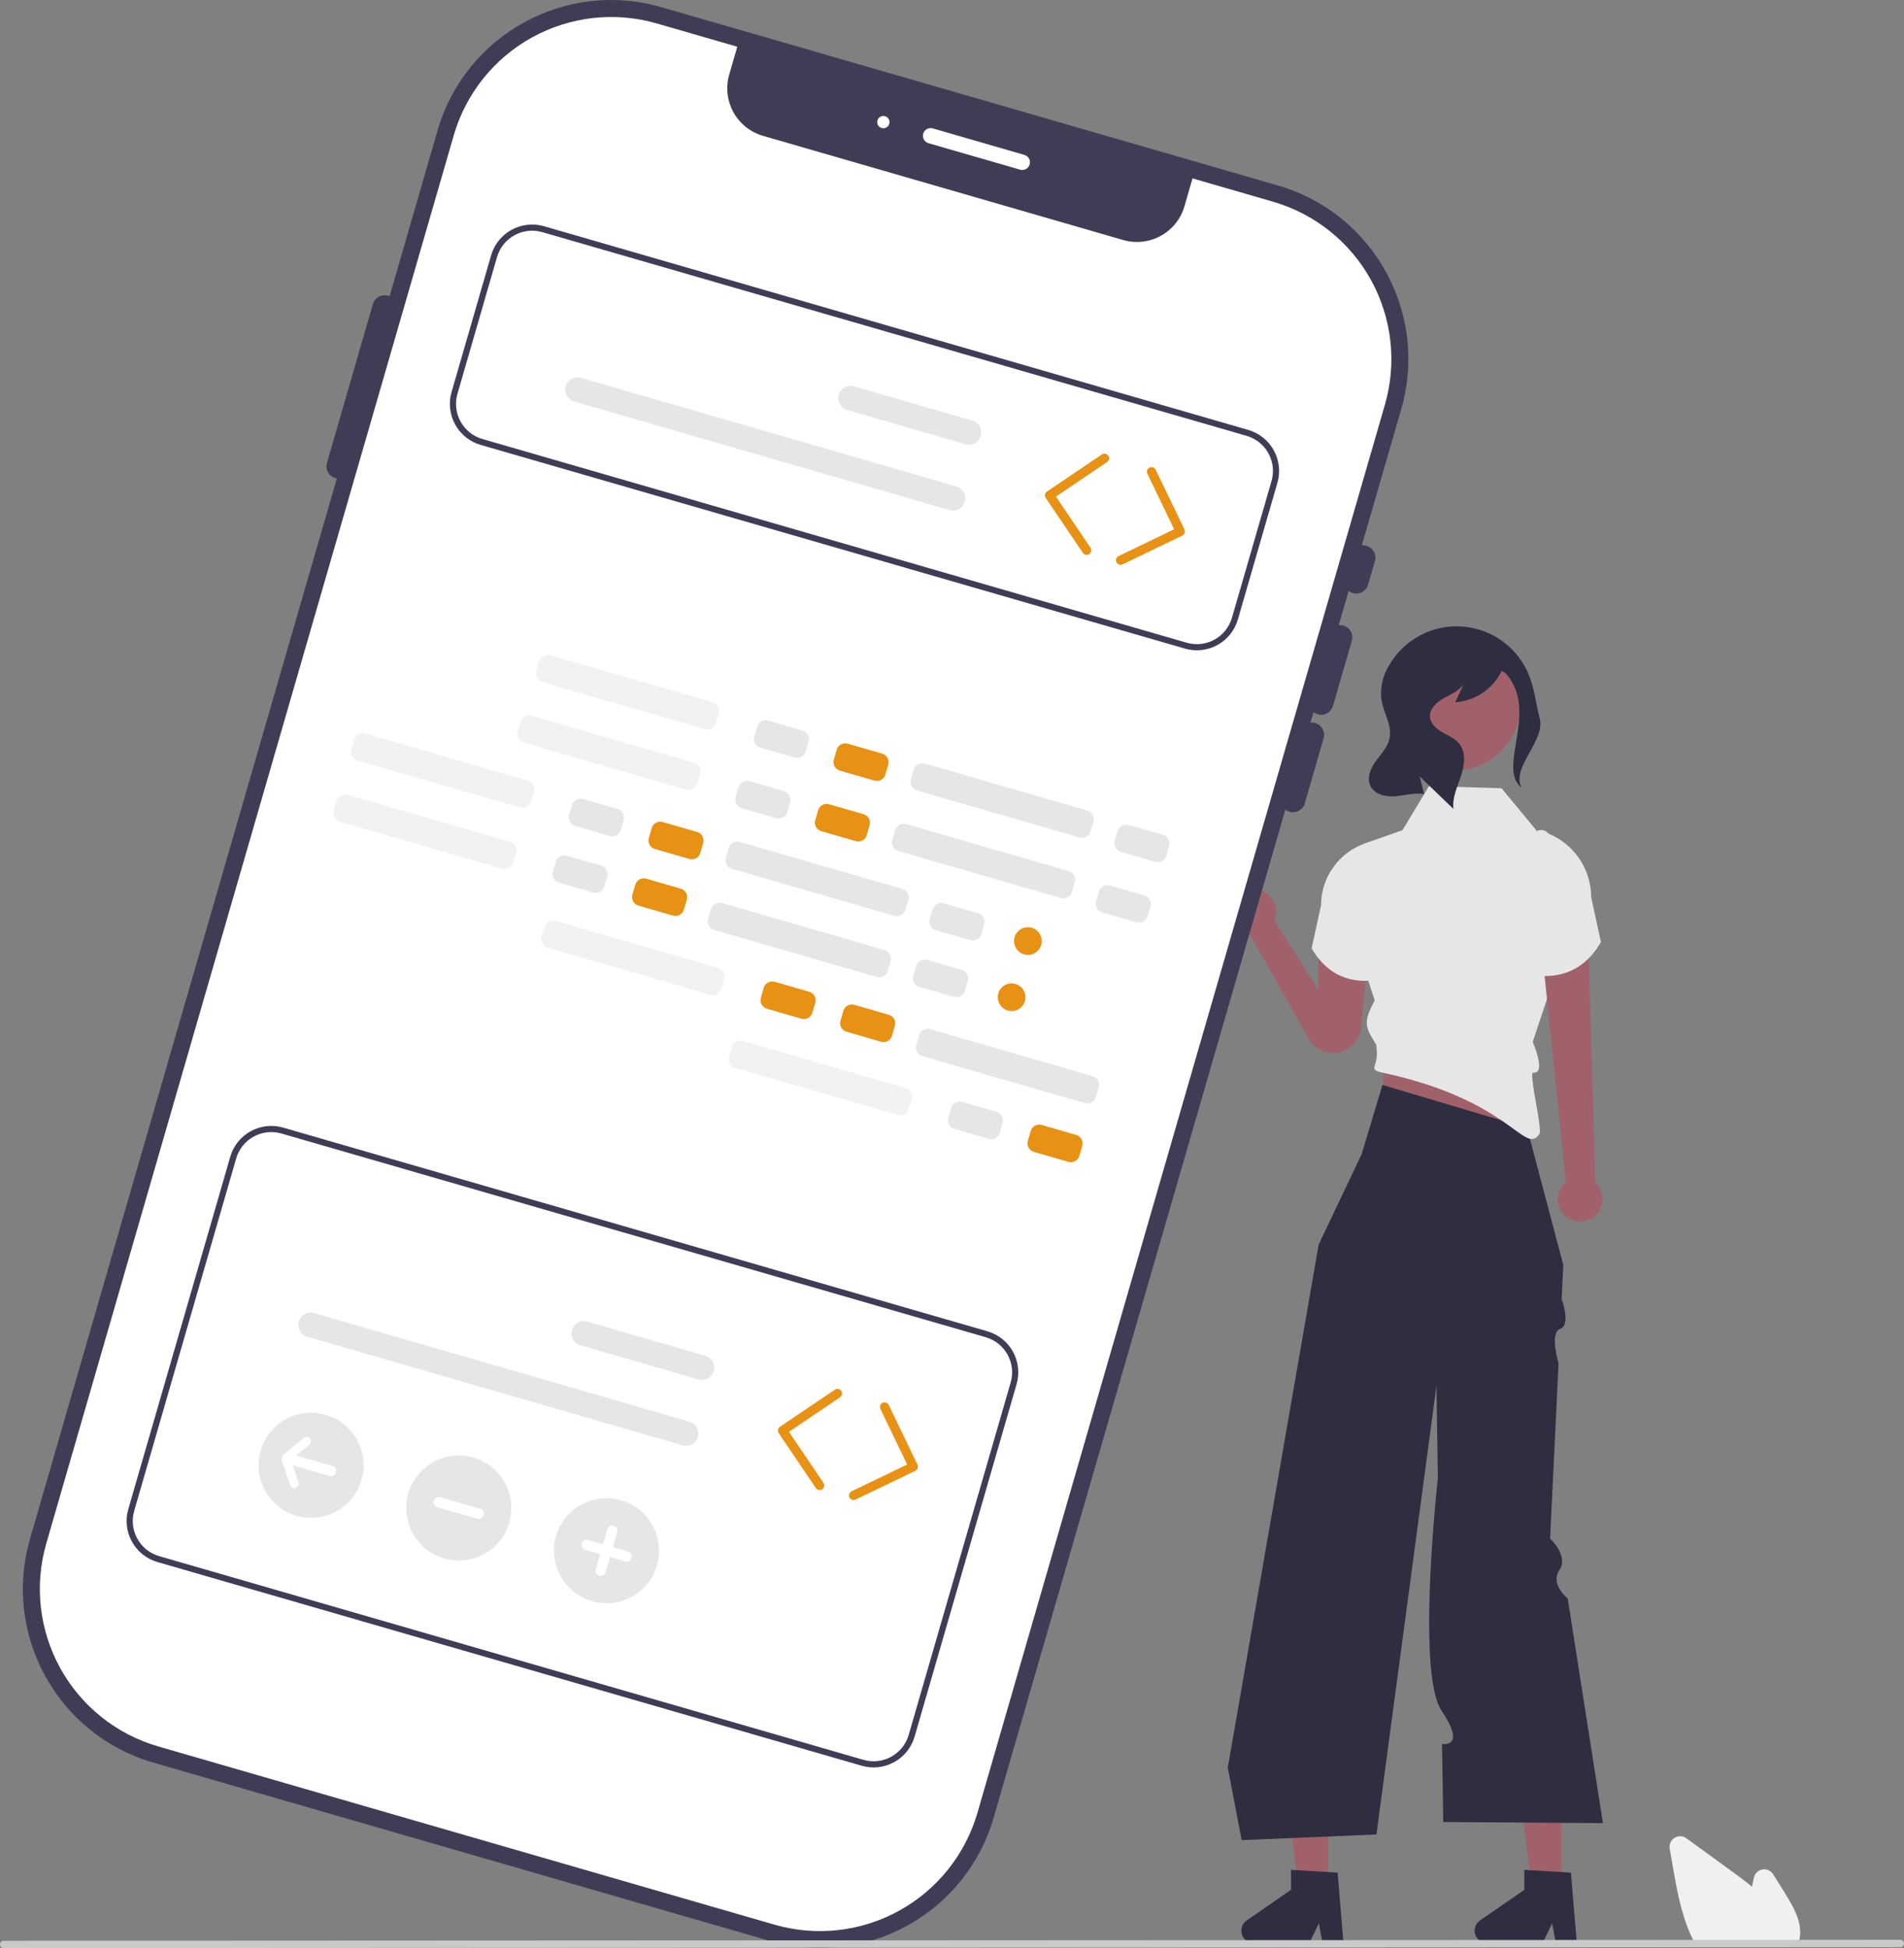 <svg width="430" height="440" viewBox="0 0 430 440" fill="none" xmlns="http://www.w3.org/2000/svg">
<rect x="0" y="0" width="430" height="440" fill="#808080" stroke="none"/>
<g clip-path="url(#clip0_614_141)">
<path d="M352.628 427.466H346.041L342.906 402.06H352.628V427.466Z" fill="#A0616A"/>
<path d="M354.778 422.954L344.254 422.326V426.835L334.248 433.744C333.753 434.086 333.381 434.576 333.185 435.144C332.989 435.711 332.98 436.327 333.159 436.9C333.338 437.473 333.695 437.975 334.179 438.33C334.663 438.686 335.248 438.878 335.848 438.878H348.378L350.538 434.418L351.381 438.878H356.105L354.778 422.954Z" fill="#2F2E41"/>
<path d="M299.94 427.466H293.353L290.217 402.06H299.94V427.466Z" fill="#A0616A"/>
<path d="M302.09 422.954L291.565 422.326V426.835L281.559 433.744C281.065 434.086 280.692 434.576 280.497 435.144C280.301 435.711 280.291 436.327 280.47 436.9C280.649 437.473 281.006 437.975 281.49 438.33C281.974 438.686 282.559 438.878 283.159 438.878H295.689L297.849 434.418L298.692 438.878H303.417L302.09 422.954Z" fill="#2F2E41"/>
<path d="M347.413 272.294L312.389 273.172V235.324L341.159 235.466L347.413 272.294Z" fill="#A0616A"/>
<path d="M312.211 245.045L307.529 260.641L297.809 281.1L277.278 399.268L280.417 415.614L310.854 414.335L324.409 313.018L324.627 327.005L324.733 333.775C324.733 333.775 319.789 377.808 325.552 386.354C331.315 394.9 325.669 393.894 325.669 393.894L325.944 411.522L362.008 411.778L354.051 361.027C354.051 361.027 350.012 357.837 352.173 354.631C354.334 351.425 350.078 347.499 350.078 347.499L351.987 307.879C351.987 307.879 349.873 301.036 352.36 300.146C354.846 299.257 352.686 293.372 352.686 293.372L353.056 285.703L344.874 254.773L312.211 245.045Z" fill="#2F2E41"/>
<path d="M346.15 235.324L349.731 224.584L352.288 221.003L353.311 210.774C353.311 183.155 347.15 187.754 347.15 187.754L339.113 178.041L329.969 177.755L322.743 177.529L316.736 187.503L308.04 190.571L304.635 208.263L310.853 227.141L310.579 225.738C307.652 231.141 308.396 231.954 310.82 236.011L310.941 237.476C311.226 240.94 308.812 241.537 312.21 242.265C341.399 248.519 344.179 261.027 347.654 256.162C348.428 255.079 345.144 242.153 346.264 242.265C349.332 242.572 346.15 235.324 346.15 235.324Z" fill="#E6E6E6"/>
<path d="M328.262 174.096C319.881 174.096 313.087 167.303 313.087 158.923C313.087 150.544 319.881 143.751 328.262 143.751C336.643 143.751 343.437 150.544 343.437 158.923C343.437 167.303 336.643 174.096 328.262 174.096Z" fill="#A0616A"/>
<path d="M360.271 267.175L358.717 213.726L348.596 218.153L353.642 266.98C352.849 267.632 352.274 268.51 351.993 269.498C351.713 270.485 351.74 271.535 352.072 272.506C352.405 273.478 353.025 274.325 353.852 274.934C354.678 275.543 355.671 275.886 356.697 275.916C357.723 275.946 358.734 275.662 359.595 275.103C360.456 274.543 361.125 273.734 361.514 272.784C361.902 271.834 361.991 270.787 361.769 269.785C361.547 268.783 361.025 267.872 360.271 267.175Z" fill="#A0616A"/>
<path d="M347.331 187.478L348.508 187.85C351.653 188.843 354.399 190.812 356.349 193.472C358.299 196.131 359.35 199.343 359.35 202.641L361.564 212.777C358.356 218.279 353.615 221.005 347.015 220.367L347.331 187.478Z" fill="#E6E6E6"/>
<path d="M278.146 205.927C278.146 205.178 278.312 204.438 278.634 203.762C278.955 203.085 279.423 202.489 280.004 202.016C280.585 201.544 281.264 201.206 281.992 201.029C282.72 200.852 283.478 200.839 284.211 200.991C284.944 201.144 285.635 201.458 286.231 201.91C286.828 202.363 287.316 202.943 287.66 203.608C288.005 204.273 288.196 205.007 288.221 205.755C288.247 206.504 288.104 207.249 287.805 207.935L297.73 223.571V214.193L308.925 215.403L307.357 232.116C307.232 233.454 306.683 234.717 305.789 235.721C304.896 236.725 303.706 237.417 302.391 237.697C301.077 237.978 299.708 237.831 298.482 237.279C297.257 236.727 296.24 235.798 295.58 234.628L282.165 210.861C281.03 210.627 280.01 210.007 279.278 209.109C278.546 208.21 278.146 207.086 278.146 205.927Z" fill="#A0616A"/>
<path d="M309.832 189.991L308.706 190.347C305.698 191.297 303.07 193.18 301.205 195.725C299.34 198.269 298.335 201.342 298.335 204.496L296.217 214.193C299.285 219.456 303.821 222.064 310.135 221.453L309.832 189.991Z" fill="#E6E6E6"/>
<path d="M347.74 162.312C346.892 159.087 346.573 155.711 345.349 152.609C344.134 149.529 342.074 146.854 339.407 144.891C336.741 142.928 333.574 141.757 330.272 141.511C326.97 141.265 323.665 141.955 320.737 143.502C317.809 145.049 315.376 147.389 313.718 150.255C312.265 152.581 311.652 155.334 311.982 158.056C312.465 161.017 314.427 163.832 313.812 166.769C313.402 168.734 311.917 170.26 310.739 171.885C309.561 173.51 308.63 175.659 309.479 177.478C310.401 179.453 312.963 180.037 315.135 179.852C317.307 179.666 319.483 178.965 321.627 179.358L320.606 175.357C323.148 177.803 325.69 180.25 328.232 182.696C327.95 180.15 329.133 177.707 329.949 175.279C330.765 172.851 331.146 169.925 329.529 167.938C328.562 166.75 327.073 166.149 325.743 165.388C324.414 164.627 323.094 163.488 322.959 161.962C322.791 160.075 324.482 158.561 326.142 157.649C327.802 156.737 329.715 155.972 330.646 154.323C329.978 155.759 329.309 157.194 328.64 158.63C330.864 158.473 333.008 157.732 334.854 156.482C336.7 155.231 338.184 153.517 339.156 151.51L340.073 152.11C347.693 160.654 337.935 173.456 343.655 177.936C341.143 173.457 349.045 167.279 347.74 162.312Z" fill="#2F2E41"/>
<path d="M149.363 1.618L288.587 41.889C310.24 48.153 322.715 70.781 316.451 92.431L224.413 410.522C218.148 432.172 195.516 444.645 173.863 438.382L34.639 398.111C12.986 391.847 0.511 369.219 6.775 347.569L98.814 29.478C105.078 7.828 127.71 -4.645 149.363 1.618Z" fill="#3F3D56"/>
<path d="M148.301 5.289L166.508 10.556L164.688 16.844C163.864 19.691 164.205 22.748 165.636 25.343C167.067 27.938 169.47 29.858 172.317 30.682L253.659 54.211C256.506 55.034 259.563 54.693 262.159 53.263C264.754 51.832 266.675 49.429 267.498 46.583L269.318 40.294L287.524 45.561C296.943 48.296 304.891 54.656 309.625 63.244C314.36 71.831 315.494 81.946 312.779 91.369L220.741 409.46C218.005 418.876 211.644 426.823 203.055 431.557C194.466 436.291 184.349 437.425 174.925 434.711L35.702 394.439C26.284 391.704 18.335 385.344 13.601 376.756C8.866 368.169 7.732 358.054 10.447 348.631L102.485 30.54C105.222 21.124 111.582 13.177 120.171 8.443C128.76 3.709 138.877 2.575 148.301 5.289Z" fill="white"/>
<path d="M305.522 133.953C306.23 134.157 306.991 134.072 307.636 133.716C308.281 133.36 308.759 132.763 308.965 132.056L310.51 126.716C310.612 126.365 310.643 125.998 310.602 125.635C310.562 125.272 310.45 124.921 310.274 124.601C310.098 124.282 309.861 124 309.575 123.772C309.29 123.544 308.963 123.375 308.612 123.273C308.262 123.172 307.894 123.14 307.532 123.181C307.169 123.221 306.817 123.333 306.498 123.509C306.178 123.685 305.896 123.923 305.668 124.208C305.44 124.493 305.271 124.82 305.169 125.171L303.624 130.511C303.42 131.219 303.505 131.979 303.861 132.624C304.217 133.27 304.814 133.748 305.522 133.953Z" fill="#3F3D56"/>
<path d="M297.599 161.335C298.308 161.539 299.068 161.454 299.713 161.098C300.359 160.742 300.837 160.145 301.042 159.437L305.296 144.738C305.397 144.387 305.428 144.02 305.388 143.657C305.347 143.295 305.236 142.944 305.06 142.624C304.883 142.304 304.646 142.022 304.361 141.794C304.076 141.567 303.748 141.397 303.398 141.296C303.047 141.194 302.68 141.163 302.317 141.203C301.954 141.244 301.603 141.355 301.283 141.531C300.963 141.708 300.682 141.945 300.454 142.23C300.226 142.515 300.056 142.843 299.955 143.193L295.702 157.892C295.498 158.601 295.583 159.361 295.939 160.006C296.294 160.651 296.892 161.129 297.599 161.335Z" fill="#3F3D56"/>
<path d="M291.23 183.348C291.938 183.552 292.698 183.467 293.344 183.111C293.989 182.755 294.467 182.158 294.673 181.45L298.926 166.751C299.131 166.043 299.046 165.282 298.69 164.637C298.334 163.991 297.736 163.514 297.028 163.309C296.32 163.104 295.559 163.189 294.914 163.544C294.268 163.9 293.79 164.498 293.585 165.206L289.332 179.905C289.128 180.614 289.213 181.374 289.569 182.019C289.925 182.664 290.522 183.142 291.23 183.348Z" fill="#3F3D56"/>
<path d="M75.734 107.994C76.442 108.198 77.202 108.112 77.848 107.757C78.493 107.401 78.971 106.804 79.177 106.096L89.555 70.229C89.759 69.521 89.675 68.761 89.319 68.115C88.963 67.469 88.365 66.992 87.657 66.787C86.948 66.582 86.188 66.667 85.542 67.023C84.897 67.379 84.419 67.976 84.214 68.684L73.836 104.551C73.632 105.259 73.717 106.019 74.073 106.665C74.429 107.31 75.026 107.788 75.734 107.994Z" fill="#3F3D56"/>
<path d="M252.787 127.529C253.033 127.601 253.298 127.579 253.529 127.467L267.014 120.972C267.138 120.912 267.248 120.829 267.339 120.727C267.43 120.625 267.501 120.506 267.546 120.377C267.591 120.247 267.61 120.111 267.603 119.974C267.595 119.837 267.56 119.703 267.501 119.58L261.004 106.097C260.945 105.973 260.862 105.863 260.76 105.772C260.658 105.681 260.539 105.611 260.409 105.565C260.28 105.52 260.143 105.501 260.007 105.509C259.87 105.516 259.736 105.551 259.613 105.61C259.489 105.67 259.379 105.753 259.288 105.855C259.197 105.957 259.126 106.076 259.081 106.205C259.036 106.334 259.017 106.471 259.024 106.608C259.032 106.744 259.067 106.878 259.126 107.002L265.17 119.546L252.624 125.589C252.434 125.681 252.276 125.828 252.171 126.011C252.066 126.194 252.02 126.405 252.038 126.615C252.055 126.826 252.136 127.026 252.27 127.189C252.404 127.352 252.584 127.471 252.787 127.529V127.529Z" fill="#E79215"/>
<path d="M245.122 125.284C245.328 125.343 245.547 125.338 245.75 125.269C245.952 125.199 246.129 125.069 246.255 124.896C246.381 124.723 246.451 124.515 246.454 124.301C246.458 124.086 246.396 123.876 246.276 123.699L238.476 112.163L250.013 104.364C250.126 104.288 250.224 104.19 250.299 104.075C250.375 103.961 250.428 103.833 250.454 103.699C250.48 103.564 250.479 103.426 250.452 103.291C250.424 103.157 250.371 103.029 250.294 102.916C250.217 102.802 250.119 102.705 250.004 102.63C249.89 102.554 249.762 102.502 249.627 102.476C249.492 102.45 249.354 102.451 249.22 102.479C249.086 102.507 248.958 102.561 248.845 102.638L236.444 111.021C236.331 111.097 236.234 111.195 236.158 111.31C236.083 111.424 236.031 111.552 236.005 111.686C235.979 111.821 235.979 111.959 236.007 112.093C236.034 112.227 236.088 112.354 236.165 112.468L244.549 124.866C244.685 125.068 244.888 125.216 245.122 125.284Z" fill="#E79215"/>
<path d="M108.551 100.487L267.629 146.502C270.082 147.208 272.716 146.913 274.953 145.681C277.189 144.448 278.845 142.379 279.557 139.927L288.496 109.033C289.203 106.58 288.908 103.947 287.675 101.711C286.442 99.475 284.373 97.819 281.921 97.107L122.843 51.093C120.389 50.386 117.756 50.681 115.519 51.913C113.283 53.146 111.627 55.215 110.915 57.667L101.976 88.561C101.269 91.014 101.564 93.647 102.797 95.883C104.029 98.119 106.099 99.775 108.551 100.487ZM281.535 98.442C283.633 99.051 285.404 100.468 286.458 102.381C287.513 104.295 287.766 106.548 287.161 108.647L278.222 139.541C277.612 141.639 276.195 143.409 274.282 144.464C272.368 145.519 270.115 145.771 268.015 145.167L108.937 99.152C106.839 98.543 105.068 97.126 104.013 95.213C102.959 93.299 102.706 91.046 103.311 88.947L112.25 58.053C112.859 55.955 114.276 54.185 116.19 53.13C118.103 52.075 120.357 51.823 122.457 52.428L281.535 98.442Z" fill="#3F3D56"/>
<path d="M191.339 92.606L218.043 100.331C218.751 100.535 219.512 100.451 220.158 100.095C220.803 99.739 221.281 99.141 221.486 98.433C221.691 97.725 221.606 96.964 221.25 96.319C220.894 95.673 220.296 95.195 219.588 94.991L192.884 87.266C192.176 87.061 191.415 87.146 190.77 87.502C190.124 87.858 189.646 88.456 189.441 89.164C189.236 89.872 189.321 90.632 189.677 91.278C190.033 91.924 190.631 92.401 191.339 92.606Z" fill="#E6E6E6"/>
<path d="M129.676 90.684L214.461 115.209C215.17 115.414 215.93 115.329 216.576 114.973C217.222 114.617 217.7 114.019 217.904 113.311C218.109 112.603 218.024 111.842 217.669 111.197C217.313 110.551 216.715 110.074 216.007 109.869L131.221 85.344C130.513 85.139 129.753 85.224 129.107 85.58C128.461 85.936 127.983 86.533 127.778 87.242C127.574 87.95 127.658 88.71 128.014 89.356C128.37 90.001 128.968 90.479 129.676 90.684Z" fill="#E6E6E6"/>
<path d="M192.49 338.759C192.737 338.831 193.001 338.809 193.232 338.697L206.717 332.201C206.841 332.142 206.951 332.059 207.042 331.957C207.134 331.855 207.204 331.736 207.249 331.606C207.294 331.477 207.313 331.34 207.306 331.204C207.298 331.067 207.263 330.933 207.204 330.81L200.708 317.327C200.588 317.078 200.374 316.886 200.113 316.795C199.852 316.704 199.565 316.72 199.316 316.84C199.067 316.96 198.876 317.174 198.784 317.435C198.693 317.696 198.709 317.982 198.829 318.231L204.873 330.776L192.327 336.819C192.137 336.91 191.979 337.058 191.874 337.241C191.77 337.424 191.723 337.635 191.741 337.845C191.758 338.055 191.839 338.255 191.973 338.419C192.107 338.582 192.287 338.701 192.49 338.759Z" fill="#E79215"/>
<path d="M184.825 336.514C185.031 336.573 185.25 336.568 185.453 336.499C185.655 336.429 185.832 336.299 185.958 336.126C186.084 335.953 186.154 335.745 186.157 335.531C186.161 335.317 186.099 335.106 185.979 334.929L178.179 323.393L189.716 315.594C189.944 315.439 190.102 315.199 190.154 314.928C190.207 314.657 190.149 314.376 189.994 314.147C189.839 313.919 189.6 313.761 189.329 313.708C189.058 313.656 188.777 313.713 188.548 313.867L176.147 322.25C175.918 322.405 175.76 322.645 175.708 322.916C175.655 323.187 175.713 323.468 175.867 323.697L184.251 336.096C184.388 336.298 184.591 336.446 184.825 336.514Z" fill="#E79215"/>
<path d="M35.545 352.801L194.622 398.815C197.076 399.522 199.71 399.226 201.946 397.994C204.183 396.761 205.839 394.692 206.551 392.241L229.589 312.62C230.296 310.166 230.001 307.533 228.768 305.297C227.535 303.061 225.466 301.405 223.014 300.693L63.936 254.679C61.482 253.972 58.848 254.267 56.612 255.5C54.376 256.732 52.72 258.801 52.007 261.253L28.969 340.874C28.262 343.327 28.558 345.961 29.791 348.197C31.023 350.433 33.093 352.088 35.545 352.801ZM222.627 302.028C224.726 302.638 226.496 304.054 227.551 305.968C228.606 307.881 228.859 310.134 228.254 312.233L205.216 391.854C204.606 393.952 203.189 395.723 201.276 396.777C199.362 397.832 197.108 398.085 195.009 397.48L35.931 351.466C33.833 350.856 32.062 349.439 31.007 347.526C29.952 345.613 29.7 343.36 30.305 341.26L53.343 261.639C53.952 259.541 55.369 257.771 57.283 256.716C59.196 255.662 61.45 255.409 63.55 256.014L222.627 302.028Z" fill="#3F3D56"/>
<path d="M131.042 303.836L157.746 311.56C158.097 311.662 158.464 311.694 158.828 311.654C159.191 311.614 159.542 311.503 159.863 311.327C160.183 311.151 160.465 310.913 160.693 310.628C160.921 310.342 161.091 310.015 161.193 309.664C161.294 309.313 161.326 308.945 161.285 308.582C161.244 308.219 161.133 307.868 160.956 307.548C160.779 307.228 160.541 306.946 160.256 306.719C159.97 306.491 159.642 306.321 159.291 306.22L132.587 298.496C131.879 298.292 131.119 298.378 130.475 298.734C129.83 299.09 129.353 299.687 129.148 300.395C128.943 301.102 129.028 301.862 129.383 302.507C129.738 303.152 130.335 303.63 131.042 303.836Z" fill="#E6E6E6"/>
<path d="M69.379 301.914L154.165 326.438C154.515 326.54 154.883 326.572 155.246 326.532C155.609 326.492 155.961 326.38 156.281 326.204C156.601 326.028 156.883 325.791 157.111 325.505C157.339 325.22 157.509 324.893 157.611 324.542C157.712 324.191 157.744 323.823 157.703 323.46C157.662 323.097 157.551 322.746 157.374 322.426C157.198 322.106 156.96 321.825 156.674 321.597C156.389 321.369 156.061 321.2 155.71 321.098L70.925 296.574C70.216 296.369 69.456 296.454 68.81 296.81C68.164 297.165 67.687 297.763 67.482 298.471C67.277 299.179 67.362 299.94 67.718 300.586C68.073 301.231 68.671 301.709 69.379 301.914Z" fill="#E6E6E6"/>
<path d="M254.883 186.315L262.675 188.569C263.737 188.876 264.349 189.986 264.042 191.048L263.392 193.292C263.085 194.354 261.975 194.966 260.914 194.659L253.122 192.405C252.06 192.098 251.448 190.988 251.755 189.926L252.405 187.682C252.712 186.62 253.822 186.008 254.883 186.315Z" fill="#E6E6E6"/>
<path d="M191.442 167.965L199.234 170.218C200.296 170.526 200.908 171.635 200.601 172.697L199.951 174.942C199.644 176.003 198.534 176.615 197.472 176.308L189.68 174.054C188.618 173.747 188.007 172.637 188.314 171.575L188.963 169.331C189.271 168.269 190.38 167.657 191.442 167.965Z" fill="#E79215"/>
<path d="M173.467 162.765L181.259 165.019C182.321 165.326 182.933 166.436 182.626 167.498L181.976 169.742C181.669 170.804 180.559 171.416 179.497 171.108L171.705 168.855C170.643 168.547 170.032 167.438 170.339 166.376L170.988 164.131C171.296 163.07 172.405 162.458 173.467 162.765Z" fill="#E6E6E6"/>
<path d="M208.845 172.448L245.566 183.07C246.628 183.377 247.24 184.487 246.933 185.549L246.283 187.793C245.976 188.855 244.866 189.467 243.804 189.159L207.083 178.538C206.021 178.231 205.41 177.121 205.717 176.059L206.366 173.815C206.674 172.753 207.783 172.141 208.845 172.448Z" fill="#E6E6E6"/>
<path d="M124.257 147.981L160.978 158.602C162.04 158.91 162.651 160.019 162.344 161.081L161.695 163.326C161.387 164.387 160.278 164.999 159.216 164.692L122.495 154.07C121.433 153.763 120.821 152.653 121.129 151.591L121.778 149.347C122.085 148.285 123.195 147.674 124.257 147.981Z" fill="#F2F2F2"/>
<path d="M250.679 199.993L258.471 202.247C259.533 202.554 260.145 203.664 259.838 204.725L259.188 206.97C258.881 208.032 257.771 208.643 256.709 208.336L248.917 206.082C247.856 205.775 247.244 204.666 247.551 203.604L248.2 201.359C248.508 200.298 249.617 199.686 250.679 199.993Z" fill="#E6E6E6"/>
<path d="M187.238 181.642L195.03 183.896C196.092 184.203 196.704 185.313 196.396 186.375L195.747 188.619C195.44 189.681 194.33 190.293 193.268 189.985L185.476 187.732C184.414 187.424 183.802 186.315 184.11 185.253L184.759 183.008C185.066 181.947 186.176 181.335 187.238 181.642Z" fill="#E79215"/>
<path d="M169.263 176.443L177.055 178.697C178.117 179.004 178.729 180.114 178.421 181.175L177.772 183.42C177.465 184.481 176.355 185.093 175.293 184.786L167.501 182.532C166.439 182.225 165.827 181.115 166.134 180.054L166.784 177.809C167.091 176.747 168.201 176.136 169.263 176.443Z" fill="#E6E6E6"/>
<path d="M204.641 186.126L241.362 196.748C242.424 197.055 243.036 198.165 242.728 199.226L242.079 201.471C241.772 202.533 240.662 203.144 239.6 202.837L202.879 192.215C201.817 191.908 201.206 190.799 201.513 189.737L202.162 187.492C202.469 186.431 203.579 185.819 204.641 186.126Z" fill="#E6E6E6"/>
<path d="M120.05 161.656L156.771 172.278C157.833 172.585 158.445 173.695 158.138 174.757L157.488 177.001C157.181 178.063 156.071 178.675 155.009 178.368L118.289 167.746C117.227 167.439 116.615 166.329 116.922 165.267L117.572 163.023C117.879 161.961 118.989 161.349 120.05 161.656Z" fill="#F2F2F2"/>
<path d="M213.095 204.015L220.887 206.269C221.949 206.576 222.561 207.686 222.253 208.748L221.604 210.992C221.297 212.054 220.187 212.666 219.125 212.359L211.333 210.105C210.271 209.797 209.659 208.688 209.967 207.626L210.616 205.381C210.923 204.32 212.033 203.708 213.095 204.015Z" fill="#E6E6E6"/>
<path d="M149.653 185.664L157.446 187.918C158.507 188.225 159.119 189.335 158.812 190.397L158.162 192.641C157.855 193.703 156.745 194.315 155.684 194.008L147.892 191.754C146.83 191.447 146.218 190.337 146.525 189.275L147.175 187.031C147.482 185.969 148.592 185.357 149.653 185.664Z" fill="#E79215"/>
<path d="M131.678 180.465L139.47 182.719C140.532 183.026 141.144 184.136 140.837 185.197L140.187 187.442C139.88 188.504 138.77 189.115 137.708 188.808L129.916 186.554C128.855 186.247 128.243 185.138 128.55 184.076L129.199 181.831C129.507 180.77 130.616 180.158 131.678 180.465Z" fill="#E6E6E6"/>
<path d="M167.057 190.148L203.778 200.77C204.839 201.077 205.451 202.187 205.144 203.249L204.494 205.493C204.187 206.555 203.077 207.167 202.016 206.859L165.295 196.238C164.233 195.93 163.621 194.821 163.928 193.759L164.578 191.515C164.885 190.453 165.995 189.841 167.057 190.148Z" fill="#E6E6E6"/>
<path d="M82.466 165.678L119.187 176.3C120.249 176.608 120.861 177.717 120.554 178.779L119.904 181.024C119.597 182.085 118.487 182.697 117.425 182.39L80.704 171.768C79.642 171.461 79.031 170.351 79.338 169.289L79.987 167.045C80.295 165.983 81.404 165.371 82.466 165.678Z" fill="#F2F2F2"/>
<path d="M235.256 254.078L243.048 256.332C244.11 256.639 244.721 257.748 244.414 258.81L243.765 261.055C243.458 262.116 242.348 262.728 241.286 262.421L233.494 260.167C232.432 259.86 231.82 258.75 232.127 257.689L232.777 255.444C233.084 254.382 234.194 253.771 235.256 254.078Z" fill="#E79215"/>
<path d="M217.281 248.878L225.073 251.132C226.135 251.439 226.746 252.549 226.439 253.611L225.79 255.855C225.482 256.917 224.373 257.529 223.311 257.222L215.519 254.968C214.457 254.661 213.845 253.551 214.152 252.489L214.802 250.245C215.109 249.183 216.219 248.571 217.281 248.878Z" fill="#E6E6E6"/>
<path d="M167.777 235.109L204.498 245.731C205.559 246.038 206.171 247.148 205.864 248.209L205.214 250.454C204.907 251.516 203.797 252.127 202.736 251.82L166.015 241.198C164.953 240.891 164.341 239.782 164.648 238.72L165.298 236.475C165.605 235.414 166.715 234.802 167.777 235.109Z" fill="#F2F2F2"/>
<path d="M192.94 226.944L200.732 229.198C201.794 229.505 202.406 230.615 202.099 231.676L201.449 233.921C201.142 234.983 200.032 235.594 198.97 235.287L191.178 233.033C190.117 232.726 189.505 231.616 189.812 230.555L190.461 228.31C190.769 227.248 191.879 226.637 192.94 226.944Z" fill="#E79215"/>
<path d="M174.963 221.743L182.755 223.997C183.817 224.304 184.429 225.414 184.121 226.475L183.472 228.72C183.165 229.782 182.055 230.393 180.993 230.086L173.201 227.832C172.139 227.525 171.527 226.415 171.835 225.354L172.484 223.109C172.791 222.047 173.901 221.436 174.963 221.743Z" fill="#E79215"/>
<path d="M210.05 232.443L246.771 243.065C247.833 243.372 248.444 244.482 248.137 245.543L247.488 247.788C247.18 248.85 246.071 249.461 245.009 249.154L208.288 238.532C207.226 238.225 206.614 237.116 206.921 236.054L207.571 233.809C207.878 232.748 208.988 232.136 210.05 232.443Z" fill="#E6E6E6"/>
<path d="M125.459 207.973L162.18 218.595C163.242 218.903 163.854 220.012 163.546 221.074L162.897 223.319C162.59 224.38 161.48 224.992 160.418 224.685L123.697 214.063C122.635 213.756 122.023 212.646 122.331 211.584L122.98 209.34C123.287 208.278 124.397 207.666 125.459 207.973Z" fill="#F2F2F2"/>
<path d="M209.393 216.809L217.185 219.063C218.247 219.37 218.859 220.48 218.551 221.542L217.902 223.786C217.595 224.848 216.485 225.46 215.423 225.152L207.631 222.899C206.569 222.591 205.957 221.482 206.265 220.42L206.914 218.175C207.221 217.114 208.331 216.502 209.393 216.809Z" fill="#E6E6E6"/>
<path d="M145.952 198.458L153.744 200.712C154.806 201.019 155.417 202.129 155.11 203.191L154.461 205.435C154.154 206.497 153.044 207.109 151.982 206.802L144.19 204.548C143.128 204.241 142.516 203.131 142.823 202.069L143.473 199.825C143.78 198.763 144.89 198.151 145.952 198.458Z" fill="#E79215"/>
<path d="M127.977 193.259L135.769 195.513C136.831 195.82 137.442 196.93 137.135 197.991L136.486 200.236C136.179 201.298 135.069 201.909 134.007 201.602L126.215 199.348C125.153 199.041 124.541 197.932 124.848 196.87L125.498 194.625C125.805 193.564 126.915 192.952 127.977 193.259Z" fill="#E6E6E6"/>
<path d="M163.061 203.958L199.782 214.579C200.844 214.886 201.456 215.996 201.148 217.058L200.499 219.302C200.192 220.364 199.082 220.976 198.02 220.669L161.299 210.047C160.237 209.74 159.626 208.63 159.933 207.568L160.582 205.324C160.889 204.262 161.999 203.65 163.061 203.958Z" fill="#E6E6E6"/>
<path d="M78.473 179.49L115.194 190.111C116.255 190.419 116.867 191.528 116.56 192.59L115.911 194.835C115.603 195.896 114.493 196.508 113.432 196.201L76.711 185.579C75.649 185.272 75.037 184.162 75.344 183.101L75.994 180.856C76.301 179.794 77.411 179.183 78.473 179.49Z" fill="#F2F2F2"/>
<path d="M228.467 228.359C226.74 228.359 225.34 226.959 225.34 225.232C225.34 223.506 226.74 222.106 228.467 222.106C230.195 222.106 231.595 223.506 231.595 225.232C231.595 226.959 230.195 228.359 228.467 228.359Z" fill="#E79215"/>
<path d="M232.137 215.677C230.41 215.677 229.01 214.277 229.01 212.55C229.01 210.823 230.41 209.423 232.137 209.423C233.864 209.423 235.264 210.823 235.264 212.55C235.264 214.277 233.864 215.677 232.137 215.677Z" fill="#E79215"/>
<path d="M209.695 32.34L230.391 38.327C230.833 38.453 231.307 38.398 231.709 38.175C232.111 37.953 232.408 37.58 232.536 37.139C232.664 36.697 232.611 36.223 232.39 35.82C232.169 35.417 231.798 35.118 231.357 34.989L210.661 29.003C210.441 28.938 210.211 28.918 209.984 28.942C209.757 28.967 209.536 29.037 209.336 29.146C209.135 29.256 208.958 29.405 208.815 29.584C208.672 29.762 208.566 29.967 208.502 30.187C208.439 30.407 208.419 30.637 208.445 30.864C208.47 31.091 208.541 31.311 208.652 31.511C208.762 31.711 208.912 31.887 209.091 32.03C209.27 32.172 209.475 32.278 209.695 32.34Z" fill="white"/>
<path d="M199.497 28.971C198.729 28.971 198.107 28.349 198.107 27.582C198.107 26.814 198.729 26.192 199.497 26.192C200.264 26.192 200.886 26.814 200.886 27.582C200.886 28.349 200.264 28.971 199.497 28.971Z" fill="white"/>
<path d="M406.11 439.058C406.3 438.534 406.431 437.991 406.502 437.439C406.51 437.398 406.513 437.357 406.511 437.316C406.865 433.952 405.128 430.833 403.16 427.667L400.461 423.332C400.21 422.928 399.844 422.609 399.41 422.414C398.976 422.219 398.494 422.159 398.025 422.24C397.556 422.321 397.122 422.54 396.779 422.869C396.435 423.198 396.198 423.622 396.096 424.087C395.95 424.76 395.803 425.443 395.663 426.123C394.21 424.915 392.694 423.796 391.365 422.83C387.858 420.285 384.351 417.738 380.846 415.187C380.462 414.907 380.003 414.749 379.528 414.731C379.052 414.714 378.583 414.838 378.179 415.089C377.775 415.34 377.456 415.706 377.261 416.14C377.066 416.573 377.005 417.055 377.086 417.524L377.753 421.391C378.639 426.523 379.643 432.339 382.019 437.424C382.285 438.007 382.57 438.573 382.865 439.108L382.964 439.288H406.028L406.11 439.058Z" fill="#F0F0F0"/>
<path d="M429.177 439.786L0.823 440C0.605 439.999 0.395 439.911 0.241 439.756C0.087 439.601 0.001 439.391 0.001 439.173C0.001 438.954 0.087 438.744 0.241 438.589C0.395 438.434 0.605 438.347 0.823 438.345L429.177 438.132C429.396 438.133 429.605 438.22 429.759 438.376C429.914 438.531 430 438.74 430 438.959C430 439.178 429.914 439.388 429.759 439.543C429.605 439.698 429.396 439.785 429.177 439.786Z" fill="#CACACA"/>
<path d="M133.676 361.643C135.931 362.295 138.328 362.264 140.566 361.554C142.803 360.843 144.78 359.486 146.246 357.652C147.711 355.819 148.6 353.592 148.8 351.253C149 348.915 148.502 346.569 147.369 344.514C146.235 342.458 144.518 340.785 142.433 339.705C140.349 338.626 137.991 338.188 135.658 338.448C133.325 338.709 131.122 339.655 129.326 341.167C127.531 342.679 126.225 344.69 125.572 346.945C124.698 349.968 125.06 353.215 126.579 355.972C128.099 358.728 130.652 360.768 133.676 361.643Z" fill="#E6E6E6"/>
<path d="M132.801 347.817L136.175 348.793L137.151 345.419C137.194 345.272 137.265 345.134 137.361 345.014C137.457 344.894 137.576 344.794 137.71 344.719C137.982 344.57 138.303 344.534 138.601 344.62C138.899 344.706 139.151 344.908 139.301 345.179C139.451 345.451 139.487 345.772 139.4 346.07L138.424 349.444L141.798 350.42C142.096 350.506 142.347 350.708 142.497 350.979C142.646 351.251 142.682 351.571 142.596 351.869C142.51 352.167 142.309 352.418 142.037 352.568C141.765 352.718 141.446 352.754 141.147 352.669L137.773 351.693L136.797 355.066C136.754 355.214 136.683 355.352 136.587 355.472C136.491 355.592 136.372 355.692 136.238 355.766C136.103 355.84 135.955 355.887 135.802 355.904C135.649 355.921 135.495 355.908 135.347 355.865C135.199 355.823 135.062 355.751 134.941 355.655C134.821 355.559 134.721 355.441 134.647 355.306C134.573 355.171 134.526 355.023 134.509 354.871C134.492 354.718 134.505 354.563 134.548 354.415L135.524 351.042L132.15 350.066C131.852 349.979 131.601 349.778 131.451 349.506C131.302 349.235 131.266 348.915 131.352 348.617C131.438 348.319 131.639 348.067 131.911 347.917C132.182 347.767 132.502 347.731 132.801 347.817Z" fill="white"/>
<path d="M100.318 351.994C102.573 352.646 104.97 352.615 107.208 351.905C109.445 351.194 111.422 349.837 112.888 348.003C114.353 346.17 115.242 343.943 115.442 341.604C115.642 339.266 115.144 336.92 114.011 334.865C112.877 332.809 111.16 331.136 109.076 330.056C106.991 328.977 104.633 328.539 102.3 328.8C99.967 329.06 97.764 330.006 95.969 331.518C94.173 333.03 92.867 335.041 92.215 337.296C91.34 340.319 91.702 343.566 93.222 346.323C94.741 349.079 97.294 351.119 100.318 351.994Z" fill="#E6E6E6"/>
<path d="M99.443 338.168L102.817 339.144L105.066 339.795L108.44 340.771C108.739 340.857 108.991 341.058 109.14 341.33C109.29 341.602 109.326 341.922 109.24 342.22C109.153 342.519 108.952 342.77 108.68 342.92C108.408 343.07 108.088 343.106 107.79 343.02L104.416 342.044L102.166 341.393L98.792 340.417C98.644 340.374 98.506 340.303 98.386 340.207C98.265 340.111 98.165 339.993 98.091 339.858C98.016 339.723 97.969 339.575 97.952 339.422C97.935 339.269 97.948 339.114 97.991 338.967C98.034 338.819 98.105 338.681 98.201 338.561C98.297 338.441 98.416 338.341 98.551 338.266C98.686 338.192 98.834 338.145 98.987 338.128C99.14 338.112 99.295 338.125 99.443 338.168Z" fill="white"/>
<path d="M66.96 342.345C69.215 342.997 71.613 342.966 73.85 342.256C76.088 341.545 78.064 340.188 79.53 338.354C80.996 336.521 81.885 334.294 82.085 331.955C82.284 329.617 81.786 327.271 80.653 325.216C79.52 323.16 77.802 321.487 75.718 320.407C73.633 319.328 71.276 318.89 68.943 319.151C66.61 319.411 64.406 320.357 62.611 321.869C60.816 323.382 59.509 325.392 58.857 327.647C57.982 330.67 58.344 333.917 59.864 336.674C61.383 339.43 63.936 341.47 66.96 342.345Z" fill="#E6E6E6"/>
<path d="M64.001 328.548L68.598 324.766C68.699 324.682 68.816 324.62 68.941 324.582C69.066 324.544 69.198 324.53 69.329 324.543C69.459 324.556 69.586 324.594 69.701 324.656C69.817 324.717 69.919 324.801 70.002 324.902C70.086 325.003 70.148 325.12 70.186 325.245C70.225 325.371 70.238 325.502 70.225 325.633C70.213 325.763 70.174 325.89 70.113 326.005C70.051 326.121 69.967 326.223 69.866 326.307L66.893 328.753L69.459 329.495L71.708 330.146L75.082 331.122C75.381 331.208 75.633 331.409 75.782 331.681C75.932 331.953 75.968 332.273 75.882 332.571C75.796 332.87 75.594 333.121 75.322 333.271C75.05 333.421 74.73 333.457 74.432 333.371L71.058 332.395L68.808 331.744L66.139 330.972L67.406 334.807C67.489 335.058 67.468 335.332 67.349 335.568C67.23 335.804 67.022 335.983 66.771 336.066C66.52 336.149 66.247 336.129 66.01 336.01C65.774 335.891 65.595 335.684 65.511 335.433L63.644 329.781C63.593 329.562 63.599 329.334 63.662 329.118C63.724 328.902 63.841 328.706 64.001 328.548V328.548Z" fill="white"/>
</g>
<defs>
<clipPath id="clip0_614_141">
<rect width="430" height="440" fill="white" transform="matrix(-1 0 0 1 430 0)"/>
</clipPath>
</defs>
</svg>
